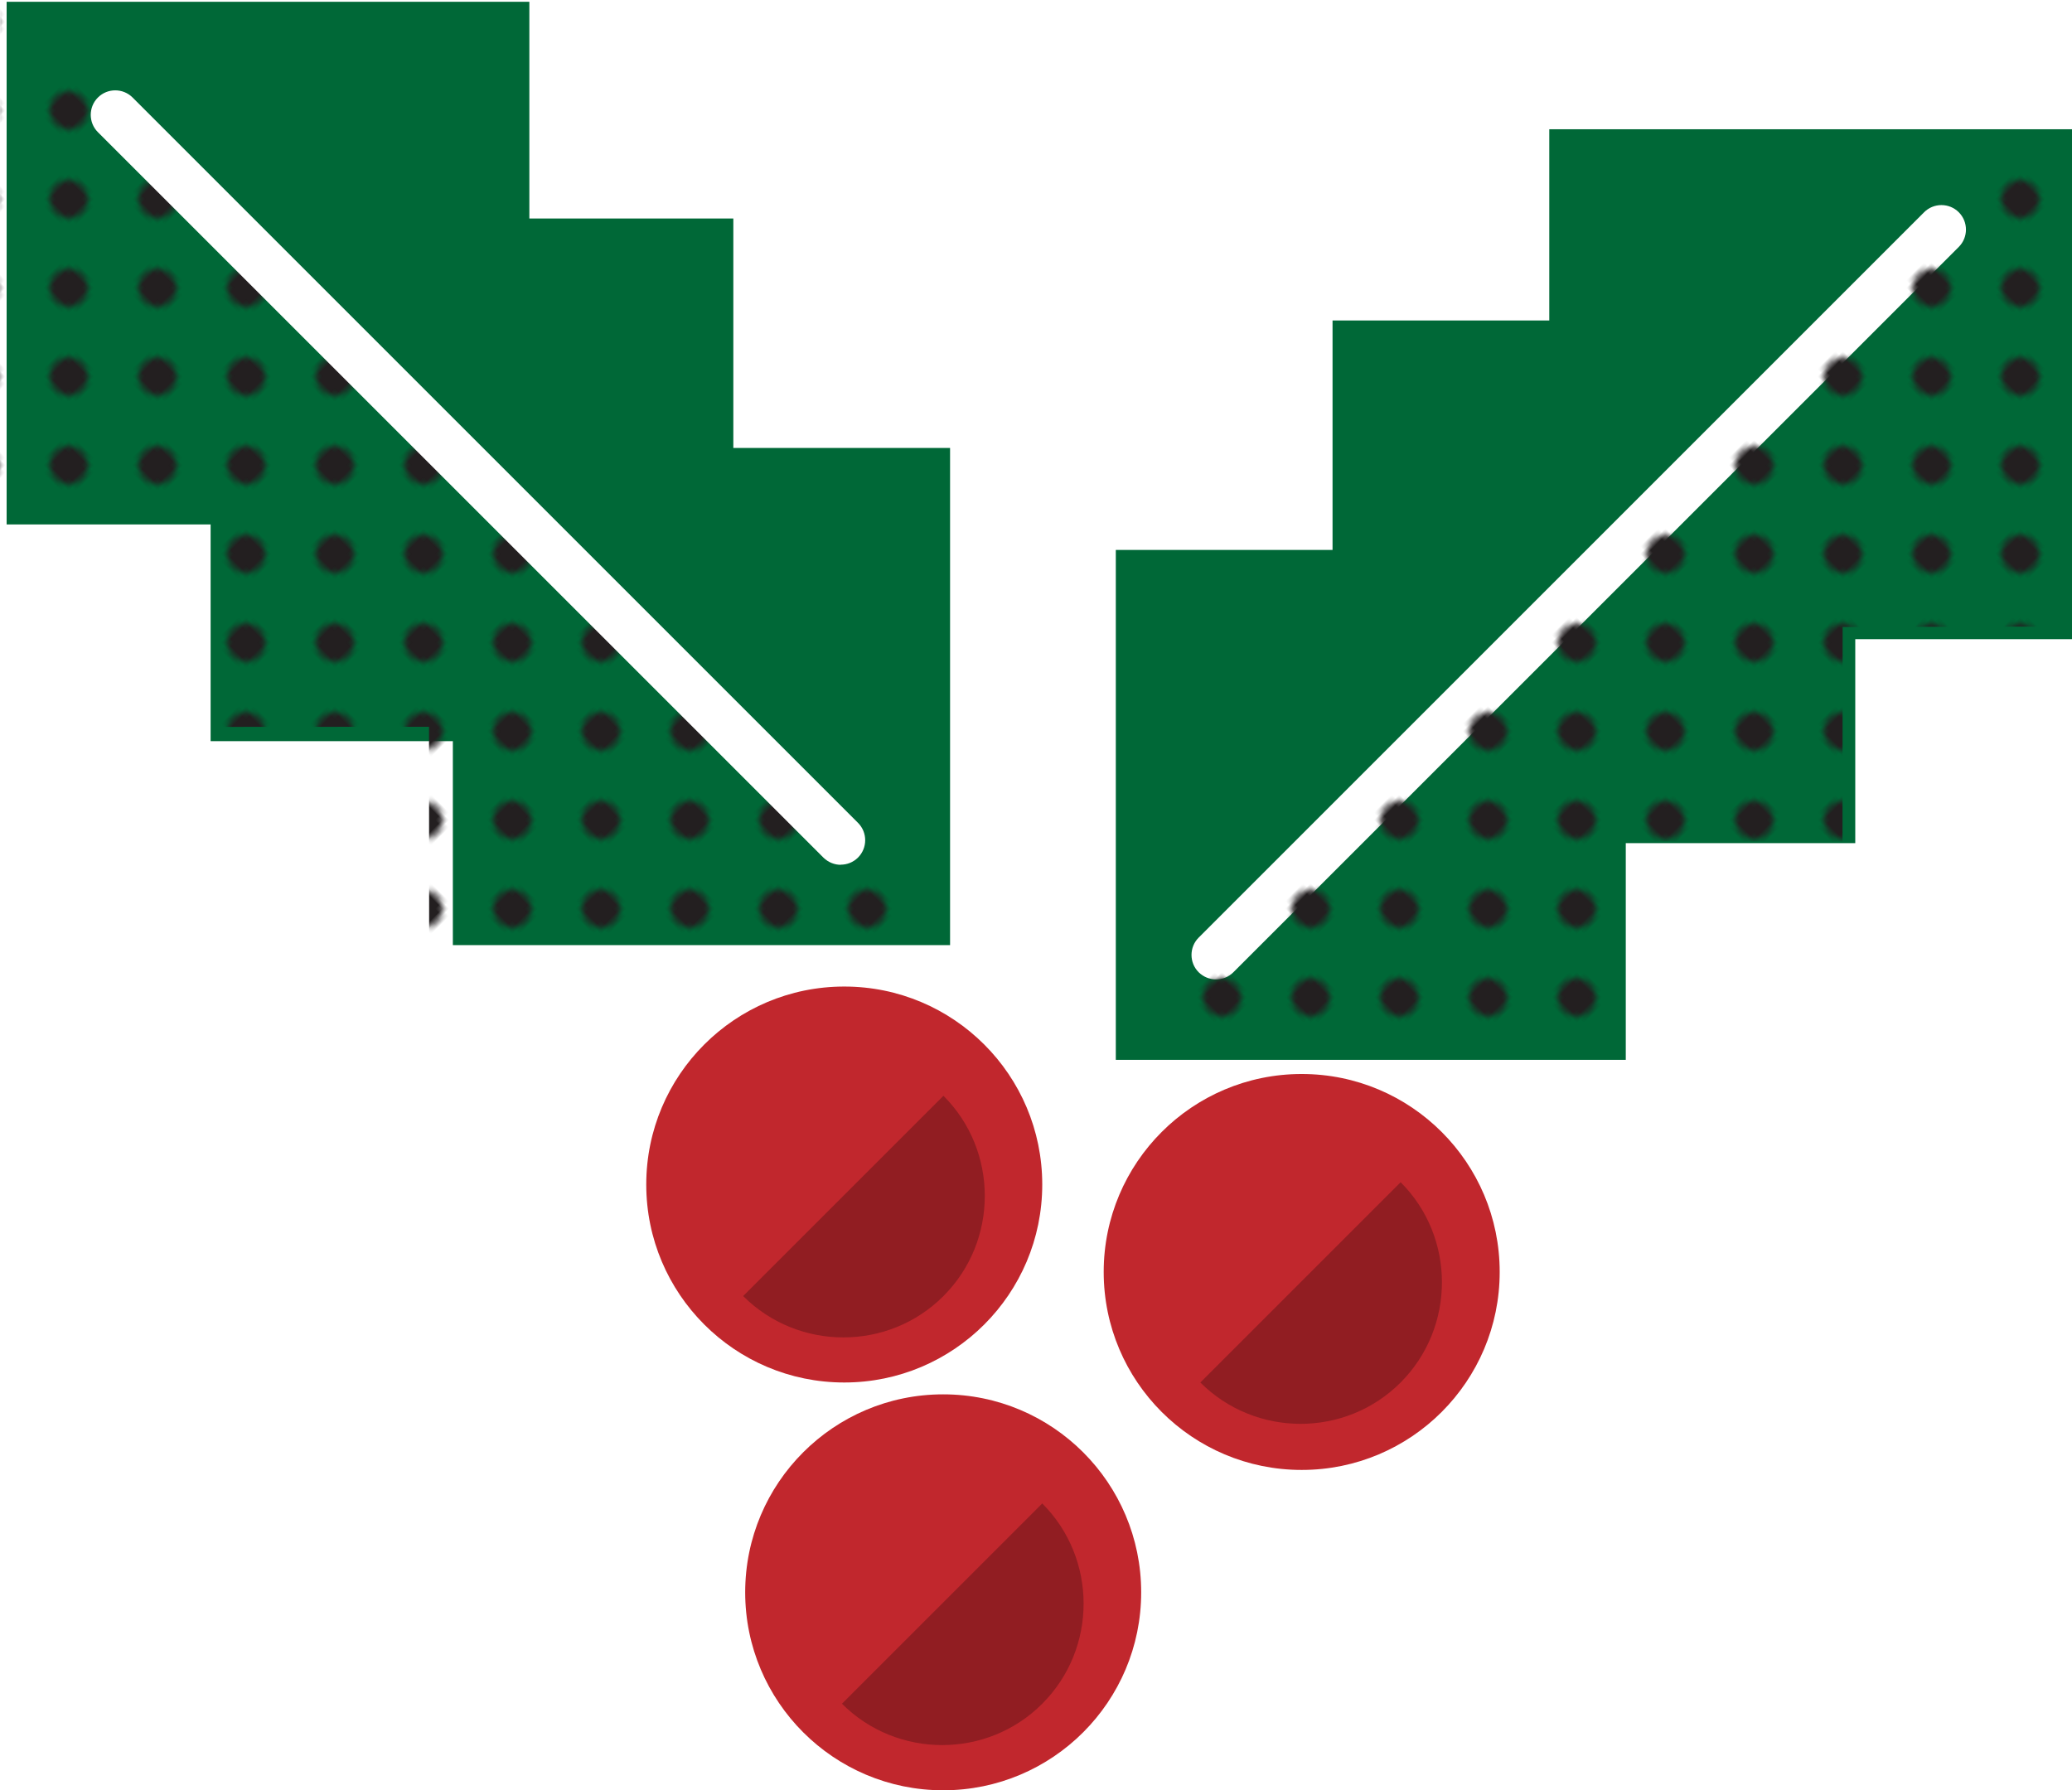 <?xml version="1.0" encoding="UTF-8"?>
<svg id="Layer_2" data-name="Layer 2" xmlns="http://www.w3.org/2000/svg" xmlns:xlink="http://www.w3.org/1999/xlink" viewBox="0 0 162.52 140.43">
  <defs>
    <style>
      .cls-1 {
        fill: #c1272d;
      }

      .cls-1, .cls-2, .cls-3, .cls-4, .cls-5, .cls-6, .cls-7 {
        stroke-width: 0px;
      }

      .cls-2 {
        fill: none;
      }

      .cls-3 {
        fill: #fff;
      }

      .cls-4 {
        fill: #231f20;
      }

      .cls-5 {
        fill: url(#_6_dpi_30_);
      }

      .cls-6 {
        fill: #911d22;
      }

      .cls-7 {
        fill: #006837;
      }
    </style>
    <pattern id="_6_dpi_30_" data-name="6 dpi 30%" x="0" y="0" width="48" height="48" patternTransform="translate(-3619.66 -2565.77) rotate(-135) scale(.41 -.41)" patternUnits="userSpaceOnUse" viewBox="0 0 48 48">
      <g>
        <rect class="cls-2" y="0" width="48" height="48"/>
        <g>
          <circle class="cls-4" cx="24" cy="48" r="3.6"/>
          <circle class="cls-4" cx="48" cy="48" r="3.6"/>
          <circle class="cls-4" cx="24" cy="24" r="3.6"/>
          <circle class="cls-4" cx="48" cy="24" r="3.6"/>
          <circle class="cls-4" cx="36" cy="36" r="3.6"/>
          <circle class="cls-4" cx="12" cy="36" r="3.6"/>
          <circle class="cls-4" cx="36" cy="12" r="3.6"/>
          <circle class="cls-4" cx="12" cy="12" r="3.6"/>
        </g>
        <g>
          <circle class="cls-4" cy="48" r="3.6"/>
          <circle class="cls-4" cy="24" r="3.6"/>
        </g>
        <g>
          <circle class="cls-4" cx="24" cy="0" r="3.6"/>
          <circle class="cls-4" cx="48" cy="0" r="3.6"/>
        </g>
        <circle class="cls-4" cy="0" r="3.6"/>
      </g>
    </pattern>
  </defs>
  <g id="Object">
    <g>
      <g>
        <polygon class="cls-7" points="41.52 17.14 41.52 .14 .52 .14 .52 41.14 16.52 41.14 16.52 58.14 35.52 58.14 35.52 74.14 74.52 74.14 74.52 35.14 57.52 35.14 57.52 17.14 41.52 17.14"/>
        <polygon class="cls-5" points="73.82 73.79 33.66 73.82 33.65 57.01 16.8 57.02 16.8 40.19 0 40.16 .03 0 73.82 73.79"/>
        <path class="cls-3" d="m65.95,67.84c-.49,0-.98-.19-1.36-.56L7.68,10.37c-.75-.75-.75-1.97,0-2.72.75-.75,1.97-.75,2.72,0l56.9,56.9c.75.75.75,1.97,0,2.72-.38.38-.87.56-1.36.56Z"/>
      </g>
      <g>
        <polygon class="cls-7" points="121.52 25.14 121.52 10.14 162.52 10.14 162.52 50.14 145.52 50.14 145.52 66.14 127.52 66.14 127.52 83.14 87.52 83.14 87.52 43.14 104.52 43.14 104.52 25.14 121.52 25.14"/>
        <path class="cls-3" d="m95.38,76.83c-.49,0-.98-.19-1.36-.56-.75-.75-.75-1.97,0-2.72l56.9-56.9c.75-.75,1.97-.75,2.72,0,.75.75.75,1.97,0,2.72l-56.9,56.9c-.38.38-.87.56-1.36.56Z"/>
        <polygon class="cls-5" points="87.51 82.78 127.66 82.82 127.68 66 144.52 66.01 144.53 49.18 161.33 49.15 161.29 8.99 87.51 82.78"/>
      </g>
      <g>
        <circle class="cls-1" cx="73.98" cy="124.91" r="15.53"/>
        <path class="cls-6" d="m66.04,133.65c4.31,4.31,11.38,4.34,15.71,0,4.34-4.34,4.31-11.41,0-15.71l-15.71,15.71Z"/>
      </g>
      <g>
        <circle class="cls-1" cx="66.22" cy="92.92" r="15.53"/>
        <path class="cls-6" d="m58.29,101.67c4.31,4.31,11.38,4.34,15.71,0,4.34-4.34,4.31-11.41,0-15.71l-15.71,15.71Z"/>
      </g>
      <g>
        <circle class="cls-1" cx="102.1" cy="99.78" r="15.53"/>
        <path class="cls-6" d="m94.15,108.45c4.31,4.31,11.38,4.34,15.71,0s4.31-11.41,0-15.71l-15.71,15.71Z"/>
      </g>
    </g>
  </g>
</svg>